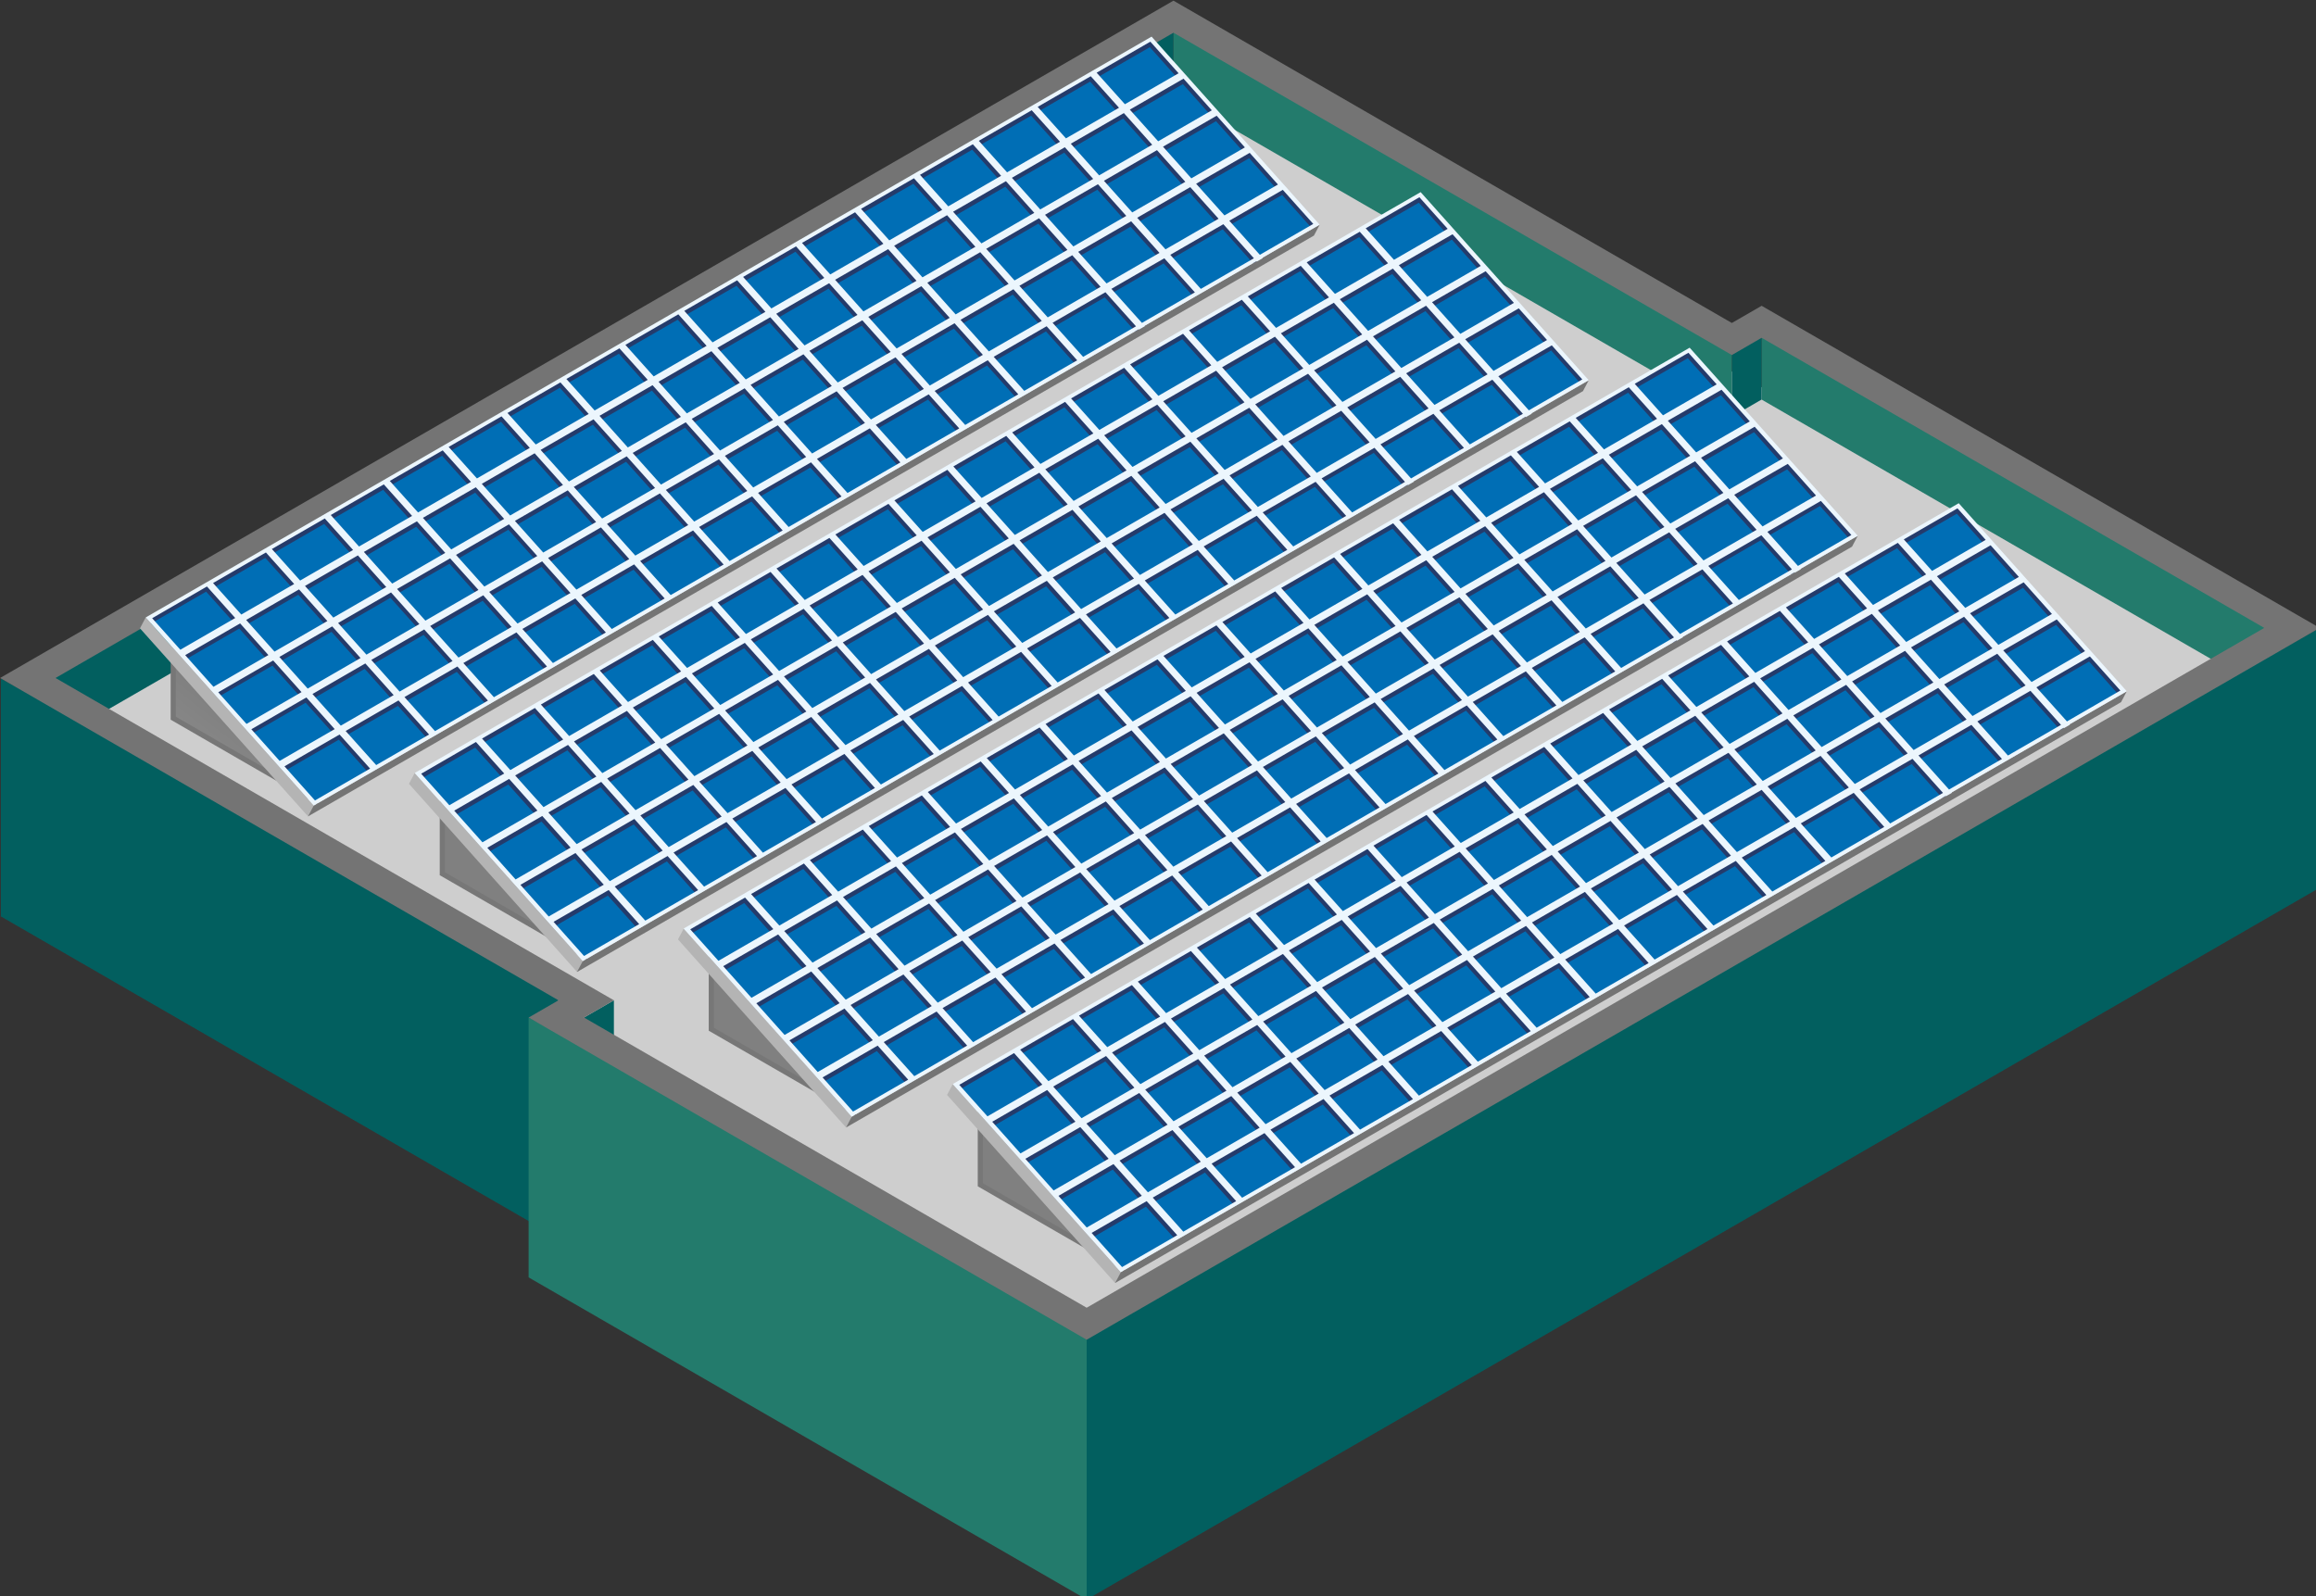 <?xml version="1.0" encoding="UTF-8" standalone="no"?>
<!-- Created with Inkscape (http://www.inkscape.org/) -->

<svg
   width="88.59mm"
   height="61.068mm"
   viewBox="0 0 88.59 61.068"
   version="1.1"
   id="svg5"
   inkscape:version="1.1 (c68e22c387, 2021-05-23)"
   sodipodi:docname="Roof0D.svg"
   inkscape:export-filename="C:\Users\user pc\Desktop\bitmap.png"
   inkscape:export-xdpi="96"
   inkscape:export-ydpi="96"
   xmlns:inkscape="http://www.inkscape.org/namespaces/inkscape"
   xmlns:sodipodi="http://sodipodi.sourceforge.net/DTD/sodipodi-0.dtd"
   xmlns="http://www.w3.org/2000/svg"
   xmlns:svg="http://www.w3.org/2000/svg">
  <rect x="0" y="0" width="88.59" height="61.068" fill="#333333" stroke="none"/>
  <sodipodi:namedview
     id="namedview7"
     pagecolor="#ffffff"
     bordercolor="#666666"
     borderopacity="1.0"
     inkscape:pageshadow="2"
     inkscape:pageopacity="0.0"
     inkscape:pagecheckerboard="0"
     inkscape:document-units="mm"
     showgrid="false"
     fit-margin-top="0"
     fit-margin-left="0"
     fit-margin-right="0"
     fit-margin-bottom="0"
     inkscape:zoom="0.74118967"
     inkscape:cx="-157.17974"
     inkscape:cy="-12.817232"
     inkscape:window-width="1920"
     inkscape:window-height="1017"
     inkscape:window-x="-8"
     inkscape:window-y="-7"
     inkscape:window-maximized="1"
     inkscape:current-layer="g69496" />
  <defs
     id="defs2">
    <marker
       style="overflow:visible"
       id="Arrow1Lstart"
       refX="0"
       refY="0"
       orient="auto"
       inkscape:stockid="Arrow1Lstart"
       inkscape:isstock="true">
      <path
         transform="matrix(0.8,0,0,0.8,10,0)"
         style="fill:context-stroke;fill-rule:evenodd;stroke:context-stroke;stroke-width:1pt"
         d="M 0,0 5,-5 -12.5,0 5,5 Z"
         id="path79633" />
    </marker>
    <linearGradient
       id="gradient1"
       gradientUnits="userSpaceOnUse"
       x1="7.123"
       x2="87.695">
      <stop
         offset="0.836"
         stop-color="#F0D48E"
         id="stop1616" />
      <stop
         offset="1"
         stop-color="#D7C087"
         id="stop1618" />
    </linearGradient>
    <linearGradient
       id="gradient2"
       gradientUnits="objectBoundingBox"
       y1="0.486"
       x2="0.3"
       y2="0.232">
      <stop
         offset="0"
         stop-color="#A3A3A3"
         id="stop1621" />
      <stop
         offset="0.739"
         stop-color="gray"
         id="stop1623" />
    </linearGradient>
    <linearGradient
       id="gradient1-8"
       gradientUnits="userSpaceOnUse"
       x1="7.123"
       x2="87.695">
      <stop
         offset="0.836"
         stop-color="#F0D48E"
         id="stop1770" />
      <stop
         offset="1"
         stop-color="#D7C087"
         id="stop1772" />
    </linearGradient>
    <linearGradient
       id="gradient1-1"
       gradientUnits="userSpaceOnUse"
       x1="7.123"
       x2="87.695">
      <stop
         offset="0.836"
         stop-color="#F0D48E"
         id="stop38943" />
      <stop
         offset="1"
         stop-color="#D7C087"
         id="stop38945" />
    </linearGradient>
    <linearGradient
       id="gradient2-5"
       gradientUnits="objectBoundingBox"
       y1="0.486"
       x2="0.3"
       y2="0.232">
      <stop
         offset="0"
         stop-color="#A3A3A3"
         id="stop38948" />
      <stop
         offset="0.739"
         stop-color="gray"
         id="stop38950" />
    </linearGradient>
    <linearGradient
       id="gradient1-89"
       gradientUnits="userSpaceOnUse"
       x1="7.123"
       x2="87.695">
      <stop
         offset="0.836"
         stop-color="#F0D48E"
         id="stop39017" />
      <stop
         offset="1"
         stop-color="#D7C087"
         id="stop39019" />
    </linearGradient>
    <linearGradient
       id="gradient2-4"
       gradientUnits="userSpaceOnUse"
       y1="239.271"
       x2="59.036"
       y2="211.251"
       gradientTransform="scale(1.234,0.81)"
       x1="26.028">
      <stop
         offset="0"
         stop-color="#A3A3A3"
         id="stop39022" />
      <stop
         offset="0.739"
         stop-color="gray"
         id="stop39024" />
    </linearGradient>
    <linearGradient
       id="gradient1-18"
       gradientUnits="userSpaceOnUse"
       x1="7.123"
       x2="87.695">
      <stop
         offset="0.836"
         stop-color="#F0D48E"
         id="stop39099" />
      <stop
         offset="1"
         stop-color="#D7C087"
         id="stop39101" />
    </linearGradient>
    <linearGradient
       id="gradient1-6"
       gradientUnits="userSpaceOnUse"
       x1="7.123"
       x2="87.695">
      <stop
         offset="0.836"
         stop-color="#F0D48E"
         id="stop1616-2" />
      <stop
         offset="1"
         stop-color="#D7C087"
         id="stop1618-9" />
    </linearGradient>
    <linearGradient
       id="gradient2-0"
       gradientUnits="objectBoundingBox"
       y1="0.486"
       x2="0.3"
       y2="0.232">
      <stop
         offset="0"
         stop-color="#A3A3A3"
         id="stop1621-3" />
      <stop
         offset="0.739"
         stop-color="gray"
         id="stop1623-9" />
    </linearGradient>
    <linearGradient
       id="gradient1-8-7"
       gradientUnits="userSpaceOnUse"
       x1="7.123"
       x2="87.695">
      <stop
         offset="0.836"
         stop-color="#F0D48E"
         id="stop1770-6" />
      <stop
         offset="1"
         stop-color="#D7C087"
         id="stop1772-9" />
    </linearGradient>
    <linearGradient
       id="gradient1-1-2"
       gradientUnits="userSpaceOnUse"
       x1="7.123"
       x2="87.695">
      <stop
         offset="0.836"
         stop-color="#F0D48E"
         id="stop38943-0" />
      <stop
         offset="1"
         stop-color="#D7C087"
         id="stop38945-2" />
    </linearGradient>
    <linearGradient
       id="gradient2-5-1"
       gradientUnits="objectBoundingBox"
       y1="0.486"
       x2="0.3"
       y2="0.232">
      <stop
         offset="0"
         stop-color="#A3A3A3"
         id="stop38948-1" />
      <stop
         offset="0.739"
         stop-color="gray"
         id="stop38950-5" />
    </linearGradient>
    <linearGradient
       id="gradient1-89-4"
       gradientUnits="userSpaceOnUse"
       x1="7.123"
       x2="87.695">
      <stop
         offset="0.836"
         stop-color="#F0D48E"
         id="stop39017-5" />
      <stop
         offset="1"
         stop-color="#D7C087"
         id="stop39019-1" />
    </linearGradient>
    <linearGradient
       id="gradient1-18-7"
       gradientUnits="userSpaceOnUse"
       x1="7.123"
       x2="87.695">
      <stop
         offset="0.836"
         stop-color="#F0D48E"
         id="stop39099-8" />
      <stop
         offset="1"
         stop-color="#D7C087"
         id="stop39101-3" />
    </linearGradient>
    <linearGradient
       id="gradient1-7"
       gradientUnits="userSpaceOnUse"
       x1="7.123"
       x2="87.695">
      <stop
         offset="0.836"
         stop-color="#F0D48E"
         id="stop70456" />
      <stop
         offset="1"
         stop-color="#D7C087"
         id="stop70458" />
    </linearGradient>
    <linearGradient
       id="gradient2-7"
       gradientUnits="objectBoundingBox"
       y1="0.486"
       x2="0.3"
       y2="0.232">
      <stop
         offset="0"
         stop-color="#A3A3A3"
         id="stop70461" />
      <stop
         offset="0.739"
         stop-color="gray"
         id="stop70463" />
    </linearGradient>
    <linearGradient
       id="gradient1-187"
       gradientUnits="userSpaceOnUse"
       x1="7.123"
       x2="87.695">
      <stop
         offset="0.836"
         stop-color="#F0D48E"
         id="stop70610" />
      <stop
         offset="1"
         stop-color="#D7C087"
         id="stop70612" />
    </linearGradient>
    <linearGradient
       id="gradient1-0"
       gradientUnits="userSpaceOnUse"
       x1="7.123"
       x2="87.695">
      <stop
         offset="0.836"
         stop-color="#F0D48E"
         id="stop1616-4" />
      <stop
         offset="1"
         stop-color="#D7C087"
         id="stop1618-8" />
    </linearGradient>
    <linearGradient
       id="gradient2-6"
       gradientUnits="objectBoundingBox"
       y1="0.486"
       x2="0.3"
       y2="0.232">
      <stop
         offset="0"
         stop-color="#A3A3A3"
         id="stop1621-1" />
      <stop
         offset="0.739"
         stop-color="gray"
         id="stop1623-95" />
    </linearGradient>
    <linearGradient
       id="gradient1-8-9"
       gradientUnits="userSpaceOnUse"
       x1="7.123"
       x2="87.695">
      <stop
         offset="0.836"
         stop-color="#F0D48E"
         id="stop1770-0" />
      <stop
         offset="1"
         stop-color="#D7C087"
         id="stop1772-5" />
    </linearGradient>
    <linearGradient
       id="gradient1-1-24"
       gradientUnits="userSpaceOnUse"
       x1="7.123"
       x2="87.695">
      <stop
         offset="0.836"
         stop-color="#F0D48E"
         id="stop38943-2" />
      <stop
         offset="1"
         stop-color="#D7C087"
         id="stop38945-4" />
    </linearGradient>
    <linearGradient
       id="gradient2-5-4"
       gradientUnits="objectBoundingBox"
       y1="0.486"
       x2="0.3"
       y2="0.232">
      <stop
         offset="0"
         stop-color="#A3A3A3"
         id="stop38948-4" />
      <stop
         offset="0.739"
         stop-color="gray"
         id="stop38950-7" />
    </linearGradient>
    <linearGradient
       id="gradient1-89-3"
       gradientUnits="userSpaceOnUse"
       x1="7.123"
       x2="87.695">
      <stop
         offset="0.836"
         stop-color="#F0D48E"
         id="stop39017-1" />
      <stop
         offset="1"
         stop-color="#D7C087"
         id="stop39019-3" />
    </linearGradient>
    <linearGradient
       id="gradient1-18-3"
       gradientUnits="userSpaceOnUse"
       x1="7.123"
       x2="87.695">
      <stop
         offset="0.836"
         stop-color="#F0D48E"
         id="stop39099-9" />
      <stop
         offset="1"
         stop-color="#D7C087"
         id="stop39101-9" />
    </linearGradient>
    <linearGradient
       id="gradient1-67"
       gradientUnits="userSpaceOnUse"
       x1="7.123"
       x2="87.695">
      <stop
         offset="0.836"
         stop-color="#F0D48E"
         id="stop80562" />
      <stop
         offset="1"
         stop-color="#D7C087"
         id="stop80564" />
    </linearGradient>
  </defs>
  <g
     inkscape:label="Layer 1"
     inkscape:groupmode="layer"
     id="layer1"
     transform="translate(579.165,798.852)">
    <g
       id="g69496"
       transform="translate(-465.55,-463.828)">
      <g
         id="g80602"
         transform="matrix(0.265,0,0,0.265,-115.501,-350.231)">
        <path
           fill="#cecece"
           d="M 338.34,153.88 163.31,261.46 9.68,162.55 175.84,68.15 Z"
           id="path80574" />
        <path
           fill="#d3bd94"
           d="M 15.13,154.26 176.5,61.11 v 9.92 L 15.13,164.18 Z m 241.97,-36.71 4.3,-2.49 v -9.92 l -4.3,2.49 z m -165.67,94.11 4.3,-2.49 v -7.38 l -4.3,2.48 z"
           id="path80576"
           style="fill:#025f5f;fill-opacity:1" />
        <path
           fill="#f4daab"
           d="m 176.5,61.11 80.6,46.53 v 9.92 L 176.5,71.03 v -9.92 m 84.9,44.04 v 9.92 l 72.55,41.88 v -9.92 L 261.4,105.15"
           id="path80578"
           style="fill:#237b6c;fill-opacity:1" />
        <path
           fill="#d7c087"
           d="m 341.96,148.03 v 37.5 L 163.98,288.29 147.43,256.72 Z"
           id="path80580"
           style="fill:#025f5f;fill-opacity:1" />
        <path
           fill="url(#gradient1)"
           d="m 87.73,199.22 v 36.92 L 7.24,189.68 v -34.33 z"
           id="path80582"
           style="fill:#025f5f;fill-opacity:1" />
        <path
           fill="#f8dc94"
           d="m 83.42,204.29 80.55,43.43 v 40.57 l -80.55,-46.5 z"
           id="path80584"
           style="fill:#237b6c;fill-opacity:1" />
        <path
           fill="#747474"
           d="m 261.4,101.53 -4.3,2.48 -80.6,-46.53 -169.37,97.78 80.6,46.53 -4.31,2.49 80.55,46.51 177.98,-102.76 z m -169.98,102.75 4.31,-2.49 -80.6,-46.53 161.37,-93.15 80.6,46.53 4.3,-2.49 72.55,41.88 -169.98,98.14 z"
           id="path80586" />
        <path
           fill="url(#gradient2)"
           d="m 109.79,205.97 v -10.62 l 19.42,21.83 z M 70.96,183.51 v -10.62 l 19.41,21.83 z M 32.13,161.06 v -10.62 l 19.41,21.83 z m 116.5,67.36 V 217.8 l 19.41,21.83 z"
           id="path80588"
           style="fill:url(#gradient2-4)" />
        <path
           fill="#777777"
           d="m 110.17,196.33 17.21,19.36 -17.21,-9.94 v -9.42 m -0.75,-1.97 v 11.82 l 21.61,12.48 z M 71.34,173.88 88.55,193.24 71.34,183.3 v -9.42 m -0.75,-1.97 v 11.82 L 92.2,196.21 Z M 32.5,151.43 49.71,170.79 32.5,160.85 v -9.42 m -0.75,-1.97 v 11.82 l 21.61,12.48 z M 149,218.79 166.21,238.15 149,228.2 v -9.41 m -0.75,-1.97 v 11.82 l 21.61,12.48 z"
           id="path80590" />
        <path
           fill="#006eb5"
           d="M 313.67,157.14 169,240.69 145.08,213.93 289.76,130.38 Z M 274.84,134.69 130.16,218.24 106.24,191.48 250.92,107.93 Z M 236.01,112.23 91.33,195.78 67.41,169.02 212.09,85.47 Z M 197.17,89.78 52.5,173.33 28.58,146.57 173.26,63.02 Z"
           id="path80592" />
        <path
           fill="#747474"
           d="m 168.08,242.6 -0.07,-1.05 146.1,-84.37 -0.83,1.57 z m -38.83,-22.45 -0.07,-1.05 146.1,-84.37 -0.83,1.57 z m -38.84,-22.45 -0.07,-1.05 146.1,-84.37 -0.83,1.57 z m -38.83,-22.46 -0.07,-1.05 146.1,-84.37 -0.83,1.57 z"
           id="path80594" />
        <path
           fill="#b4b4b4"
           d="m 143.82,215.45 0.83,-1.57 24.26,27.15 -0.83,1.57 z M 104.98,193 l 0.83,-1.57 24.26,27.15 -0.83,1.57 z m -38.83,-22.46 0.83,-1.57 24.26,27.15 -0.83,1.57 z m -38.83,-22.45 0.83,-1.57 24.26,27.15 -0.83,1.57 z"
           id="path80596" />
        <path
           fill="#243b6b"
           d="m 312.86,157.61 0.81,-0.47 -23.91,-26.76 -8.57,4.95 -0.04,-0.05 -0.84,0.52 0.02,0.02 -7.66,4.42 -0.02,-0.03 -0.36,0.25 -8.11,4.69 -0.01,-0.01 -0.24,0.15 -8.25,4.76 -0.03,-0.03 -0.4,0.28 -16.59,9.58 -0.01,-0.02 -0.31,0.2 -8.17,4.72 -0.02,-0.02 -0.77,0.48 -24.72,14.28 -0.08,-0.08 -0.81,0.56 0.02,0.02 -7.64,4.41 -0.03,-0.03 -0.42,0.29 -8.05,4.65 -0.05,-0.05 -0.82,0.54 0.01,0.01 -7.64,4.41 -0.03,-0.03 -0.32,0.23 -16.67,9.63 -0.03,-0.03 -0.43,0.3 -8.04,4.64 -0.01,-0.02 -0.31,0.2 -8.23,4.75 0.63,0.71 7.67,-4.43 4.08,4.55 -7.64,4.41 0.7,0.78 7.64,-4.41 4.09,4.57 -7.62,4.4 0.7,0.78 7.62,-4.4 4.09,4.57 -7.6,4.39 0.7,0.78 7.6,-4.39 4.09,4.57 -7.58,4.38 0.7,0.78 7.58,-4.38 4.02,4.49 0.88,-0.51 -4.02,-4.49 7.63,-4.41 4.19,4.68 0.86,-0.5 -4.19,-4.68 7.64,-4.41 4.09,4.56 0.86,-0.5 -4.09,-4.56 7.66,-4.42 4.2,4.68 0.86,-0.5 -4.2,-4.68 7.64,-4.41 4.09,4.56 0.86,-0.5 -4.09,-4.57 7.63,-4.41 4.26,4.75 0.86,-0.5 -4.26,-4.76 7.64,-4.41 4.15,4.64 0.86,-0.5 -4.15,-4.64 7.66,-4.42 4.26,4.76 0.86,-0.5 -4.26,-4.76 7.64,-4.41 4.16,4.64 0.86,-0.5 -4.16,-4.64 7.63,-4.41 4.33,4.83 0.86,-0.5 -4.33,-4.83 7.64,-4.41 4.22,4.71 0.86,-0.5 -4.22,-4.71 7.66,-4.42 4.33,4.83 0.86,-0.5 -4.33,-4.84 7.64,-4.41 4.23,4.72 0.86,-0.5 -4.23,-4.72 7.63,-4.41 4.4,4.91 0.86,-0.5 -4.4,-4.91 7.64,-4.41 4.29,4.79 0.86,-0.5 -4.29,-4.79 7.66,-4.42 4.4,4.91 0.86,-0.5 -4.4,-4.91 7.72,-4.46 z m -129.16,43.18 4.09,4.57 -7.66,4.42 -4.09,-4.57 z m -8.36,3.64 -4.08,-4.55 7.66,-4.42 4.08,4.54 z m 84.89,-47.84 4.09,4.57 -7.64,4.41 -4.09,-4.57 z m -8.34,3.63 -4.08,-4.55 7.64,-4.41 4.08,4.55 z m 37.94,-13.79 -7.66,4.42 -4.09,-4.57 7.66,-4.42 z m -3.23,-5.07 7.75,-4.47 4.08,4.57 -7.74,4.47 z m -5.29,9.99 -7.64,4.41 -4.09,-4.57 7.64,-4.41 z m -8.5,4.9 -7.63,4.41 -4.09,-4.57 7.63,-4.41 z m -16.99,9.82 -7.66,4.42 -4.09,-4.57 7.66,-4.42 z m -8.53,4.92 -7.64,4.41 -4.09,-4.57 7.64,-4.41 z m -8.49,4.91 -7.63,4.41 -4.09,-4.57 7.63,-4.41 z m -12.43,-0.94 -4.08,-4.55 7.63,-4.41 4.08,4.55 z m -0.86,0.5 -7.64,4.41 -4.08,-4.55 7.64,-4.41 z m 0.7,0.78 4.09,4.57 -7.64,4.41 -4.09,-4.57 z m -4.41,9.47 -7.66,4.42 -4.09,-4.56 7.66,-4.42 z m -8.52,4.92 -7.64,4.41 -4.09,-4.57 7.64,-4.41 z m -8.5,4.91 -7.63,4.41 -4.09,-4.57 7.63,-4.41 z m -8.49,4.9 -7.64,4.41 -4.09,-4.57 7.64,-4.41 z m -17.02,9.83 -7.64,4.41 -4.09,-4.57 7.64,-4.41 z m 0.7,0.78 4.09,4.57 -7.64,4.41 -4.09,-4.57 z m 0.86,-0.5 7.66,-4.42 4.09,4.57 -7.66,4.42 z m 8.52,-4.92 7.64,-4.41 4.09,4.57 -7.64,4.41 z m 8.5,-4.9 7.63,-4.41 4.09,4.56 -7.63,4.41 z m 8.49,-4.91 7.64,-4.41 4.09,4.56 -7.64,4.41 z m 8.5,-4.91 7.66,-4.42 4.09,4.57 -7.66,4.42 z m 8.52,-4.92 7.64,-4.41 4.09,4.56 -7.64,4.41 z m 8.5,-4.91 7.63,-4.41 4.09,4.57 -7.63,4.41 z m 8.49,-4.9 7.64,-4.41 4.09,4.56 -7.64,4.41 z m 8.5,-4.91 7.66,-4.42 4.09,4.57 -7.66,4.42 z m 8.52,-4.92 7.64,-4.41 4.09,4.57 -7.64,4.41 z m 8.5,-4.91 7.63,-4.41 4.09,4.57 -7.63,4.41 z m 8.5,-4.9 7.64,-4.41 4.09,4.56 -7.64,4.41 z m 8.5,-4.91 7.66,-4.42 4.09,4.57 -7.66,4.42 z m 8.52,-4.92 7.74,-4.47 4.08,4.57 -7.73,4.46 z m -1.81,-15.16 4.07,4.55 -7.75,4.47 -4.08,-4.55 z m -8.62,4.98 4.08,4.55 -7.66,4.42 -4.08,-4.55 z m -8.52,4.92 4.08,4.55 -7.64,4.41 -4.08,-4.55 z m -8.5,4.91 4.08,4.55 -7.63,4.41 -4.08,-4.55 z m -16.99,9.81 4.08,4.55 -7.66,4.42 -4.08,-4.55 z m -8.52,4.92 4.08,4.55 -7.64,4.41 -4.08,-4.55 z m -25.49,14.72 4.08,4.55 -7.66,4.42 -4.08,-4.55 z m -8.53,4.92 4.08,4.55 -7.64,4.41 -4.08,-4.55 z m -8.49,4.91 4.08,4.55 -7.63,4.41 -4.08,-4.55 z m -8.5,4.91 4.08,4.55 -7.64,4.41 -4.08,-4.55 z m -17.02,9.83 4.08,4.55 -7.64,4.41 -4.08,-4.55 z m -16.13,9.31 7.63,-4.41 4.08,4.55 -7.63,4.41 z m 4.77,5.33 7.63,-4.41 4.09,4.56 -7.63,4.41 z m 4.79,5.35 7.63,-4.41 4.09,4.57 -7.63,4.41 z m 8.88,9.91 -4.09,-4.56 7.63,-4.41 4.09,4.57 z m 8.5,-4.9 -4.09,-4.57 7.64,-4.41 4.09,4.57 z m 8.5,-4.91 -4.09,-4.57 7.66,-4.42 4.09,4.57 z m 8.52,-4.93 -4.09,-4.56 7.64,-4.41 4.09,4.57 z m 8.5,-4.9 -4.09,-4.57 7.63,-4.41 4.09,4.57 z m 8.49,-4.91 -4.09,-4.57 7.64,-4.41 4.09,4.57 z m 8.5,-4.91 -4.09,-4.57 7.66,-4.42 4.09,4.57 z m 8.52,-4.92 -4.09,-4.57 7.64,-4.41 4.09,4.57 z m 8.5,-4.9 -4.09,-4.57 7.63,-4.41 4.09,4.56 z m 8.49,-4.91 -4.09,-4.57 7.64,-4.41 4.09,4.57 z m 8.5,-4.91 -4.09,-4.57 7.66,-4.42 4.09,4.57 z m 8.52,-4.92 -4.09,-4.57 7.64,-4.41 4.09,4.56 z m 8.5,-4.91 -4.09,-4.57 7.63,-4.41 4.09,4.56 z m 8.5,-4.9 -4.09,-4.56 7.64,-4.41 4.09,4.57 z m 8.5,-4.91 -4.09,-4.56 7.66,-4.42 4.09,4.57 z m 8.52,-4.92 -4.09,-4.57 7.73,-4.46 4.08,4.57 z m -158.06,47.58 4.19,4.68 0.86,-0.5 -4.19,-4.68 7.64,-4.41 4.09,4.56 0.86,-0.5 -4.09,-4.56 7.66,-4.42 4.2,4.68 0.86,-0.5 -4.2,-4.68 7.64,-4.41 4.09,4.56 0.86,-0.5 -4.09,-4.57 7.63,-4.41 4.26,4.75 0.86,-0.5 -4.26,-4.75 7.64,-4.41 4.15,4.64 0.86,-0.5 -4.15,-4.64 7.66,-4.42 4.26,4.76 0.86,-0.5 -4.26,-4.76 7.64,-4.41 4.16,4.64 0.86,-0.5 -4.16,-4.64 7.63,-4.41 4.33,4.83 0.86,-0.5 -4.33,-4.83 7.64,-4.41 4.22,4.71 0.86,-0.5 -4.22,-4.71 7.66,-4.42 4.33,4.83 0.86,-0.5 -4.33,-4.84 7.64,-4.41 4.22,4.72 0.86,-0.5 -4.23,-4.72 7.63,-4.41 4.4,4.91 0.86,-0.5 -4.4,-4.91 7.64,-4.41 4.29,4.79 0.86,-0.5 -4.29,-4.79 7.66,-4.42 4.4,4.91 0.86,-0.5 -4.4,-4.91 7.72,-4.46 4.17,4.67 0.81,-0.47 -23.91,-26.76 -8.57,4.95 -0.04,-0.05 -0.84,0.52 0.02,0.02 -7.66,4.42 -0.02,-0.03 -0.37,0.25 -8.11,4.68 -0.01,-0.01 -0.23,0.15 -8.25,4.76 -0.03,-0.03 -0.4,0.28 -8.89,5.21 -0.02,0.01 -7.66,4.42 -0.01,-0.02 -0.31,0.2 -8.17,4.72 -0.02,-0.02 -0.76,0.48 -24.73,14.28 -0.08,-0.08 -0.81,0.56 0.02,0.02 -7.64,4.41 -0.03,-0.03 -0.42,0.29 -8.05,4.65 -0.05,-0.05 -0.82,0.54 0.01,0.01 -7.64,4.41 -0.03,-0.03 -0.32,0.23 -16.67,9.63 -0.03,-0.03 -0.43,0.3 -8.04,4.64 -0.01,-0.02 -0.31,0.2 -8.23,4.75 0.63,0.71 7.67,-4.43 4.08,4.55 -7.64,4.41 0.7,0.78 7.64,-4.41 4.09,4.57 -7.62,4.4 0.7,0.78 7.62,-4.4 4.09,4.57 -7.6,4.39 0.7,0.78 7.6,-4.39 4.09,4.56 -7.58,4.38 0.7,0.78 7.58,-4.38 4.02,4.49 0.88,-0.51 -4.02,-4.49 z m 0.16,-1.28 -4.09,-4.56 7.64,-4.41 4.09,4.57 z m 2.5,-24.59 4.09,4.57 -7.66,4.42 -4.09,-4.57 z m -8.37,3.65 -4.08,-4.55 7.66,-4.42 4.08,4.55 z m 84.89,-47.84 4.09,4.57 -7.64,4.41 -4.09,-4.57 z m -8.34,3.63 -4.08,-4.55 7.64,-4.41 4.08,4.55 z m -62.54,45.41 7.64,-4.41 4.09,4.57 -7.64,4.41 z m 3.24,5.06 -7.66,4.42 -4.09,-4.57 7.66,-4.42 z m 5.26,-9.97 7.63,-4.41 4.09,4.57 -7.63,4.41 z m 8.5,-4.9 7.64,-4.41 4.09,4.56 -7.64,4.41 z m 8.5,-4.91 7.66,-4.42 4.09,4.57 -7.66,4.42 z m 8.52,-4.92 7.64,-4.41 4.09,4.57 -7.64,4.41 z m 8.5,-4.91 7.63,-4.41 4.09,4.57 -7.63,4.41 z m 8.49,-4.9 7.64,-4.41 4.09,4.56 -7.64,4.41 z m 8.5,-4.91 7.66,-4.42 4.09,4.56 -7.66,4.42 z m 8.52,-4.92 7.64,-4.41 4.09,4.56 -7.64,4.41 z m 8.5,-4.91 7.63,-4.41 4.09,4.57 -7.63,4.41 z m 8.49,-4.91 7.64,-4.41 4.09,4.57 -7.64,4.41 z m 8.5,-4.9 7.66,-4.42 4.09,4.56 -7.66,4.42 z m 8.53,-4.93 7.74,-4.47 4.08,4.57 -7.73,4.46 z m -0.7,-0.77 -4.09,-4.57 7.75,-4.47 4.08,4.57 z m -0.86,0.49 -7.66,4.42 -4.09,-4.57 7.66,-4.42 z m -8.52,4.92 -7.64,4.41 -4.09,-4.57 7.64,-4.41 z m -8.5,4.91 -7.63,4.41 -4.09,-4.57 7.63,-4.41 z m -17,9.81 -7.66,4.42 -4.09,-4.57 7.66,-4.42 z m -8.52,4.93 -7.64,4.41 -4.09,-4.57 7.64,-4.41 z m -8.5,4.9 -7.63,4.41 -4.09,-4.57 7.63,-4.41 z m -12.42,-0.94 -4.08,-4.55 7.63,-4.41 4.08,4.55 z m -0.86,0.5 -7.64,4.41 -4.08,-4.55 7.64,-4.41 z m 0.7,0.78 4.09,4.57 -7.64,4.41 -4.09,-4.57 z m -4.41,9.48 -7.66,4.42 -4.09,-4.57 7.66,-4.42 z m -8.52,4.92 -7.64,4.41 -4.09,-4.57 7.64,-4.41 z m -8.5,4.9 -7.63,4.41 -4.09,-4.57 7.63,-4.41 z m -8.49,4.91 -7.64,4.41 -4.09,-4.57 7.64,-4.41 z m -17.03,9.83 -7.64,4.41 -4.09,-4.57 7.64,-4.41 z m 0.7,0.78 4.09,4.57 -7.64,4.41 -4.09,-4.57 z m 9.74,9.41 -4.09,-4.57 7.66,-4.42 4.09,4.57 z m 8.52,-4.92 -4.09,-4.57 7.64,-4.41 4.09,4.57 z m 8.5,-4.91 -4.09,-4.57 7.63,-4.41 4.09,4.56 z m 8.5,-4.9 -4.09,-4.56 7.64,-4.41 4.09,4.57 z m 8.5,-4.91 -4.09,-4.56 7.66,-4.42 4.09,4.57 z m 8.52,-4.92 -4.09,-4.57 7.64,-4.41 4.09,4.57 z m 8.5,-4.91 -4.09,-4.56 7.63,-4.41 4.09,4.56 z m 8.49,-4.9 -4.09,-4.57 7.64,-4.41 4.09,4.57 z m 8.5,-4.91 -4.09,-4.57 7.66,-4.42 4.09,4.57 z m 8.52,-4.92 -4.09,-4.57 7.64,-4.41 4.09,4.57 z m 8.5,-4.91 -4.09,-4.57 7.63,-4.41 4.09,4.56 z m 8.49,-4.9 -4.09,-4.56 7.64,-4.41 4.09,4.56 z m 8.5,-4.91 -4.09,-4.57 7.66,-4.42 4.09,4.57 z m 8.53,-4.92 -4.09,-4.57 7.73,-4.46 4.08,4.57 z m -10.7,-25.07 4.07,4.55 -7.75,4.47 -4.08,-4.55 z m -8.61,4.98 4.08,4.55 -7.66,4.42 -4.08,-4.55 z m -8.52,4.92 4.08,4.55 -7.64,4.41 -4.08,-4.55 z m -8.5,4.91 4.08,4.55 -7.63,4.41 -4.08,-4.55 z m -16.99,9.81 4.08,4.55 -7.66,4.42 -4.08,-4.55 z m -8.53,4.92 4.08,4.55 -7.64,4.41 -4.08,-4.55 z m -25.49,14.72 4.08,4.55 -7.66,4.42 -4.08,-4.55 z m -8.52,4.92 4.08,4.55 -7.64,4.41 -4.08,-4.55 z m -8.5,4.91 4.08,4.55 -7.63,4.41 -4.08,-4.55 z m -8.49,4.9 4.08,4.55 -7.64,4.41 -4.08,-4.55 z m -17.02,9.83 4.08,4.55 -7.64,4.41 -4.08,-4.55 z m -16.14,9.32 7.63,-4.41 4.08,4.55 -7.63,4.41 z m 4.78,5.33 7.63,-4.41 4.09,4.57 -7.63,4.41 z m 4.79,5.35 7.63,-4.41 4.09,4.57 -7.63,4.41 z m 4.79,5.34 7.63,-4.41 4.09,4.57 -7.63,4.41 z m -26.41,-21.52 4.19,4.68 0.86,-0.5 -4.19,-4.68 7.64,-4.41 4.09,4.56 0.86,-0.5 -4.09,-4.56 7.66,-4.42 4.2,4.68 0.86,-0.5 -4.2,-4.68 7.64,-4.41 4.09,4.57 0.86,-0.5 -4.09,-4.57 7.63,-4.41 4.26,4.75 0.86,-0.5 -4.26,-4.76 7.64,-4.41 4.15,4.64 0.86,-0.5 -4.15,-4.64 7.66,-4.42 4.26,4.76 0.86,-0.5 -4.26,-4.76 7.64,-4.41 4.16,4.64 0.86,-0.5 -4.16,-4.64 7.63,-4.41 4.33,4.83 0.86,-0.5 -4.33,-4.83 7.64,-4.41 4.22,4.71 0.86,-0.5 -4.22,-4.71 7.66,-4.42 4.33,4.83 0.86,-0.5 -4.33,-4.84 7.64,-4.41 4.23,4.72 0.86,-0.5 -4.23,-4.72 7.63,-4.41 4.4,4.91 0.86,-0.5 -4.4,-4.91 7.64,-4.41 4.29,4.79 0.86,-0.5 -4.29,-4.79 7.66,-4.42 4.4,4.91 0.86,-0.5 -4.4,-4.91 7.72,-4.46 4.17,4.67 0.81,-0.47 -23.91,-26.76 -8.57,4.95 -0.04,-0.05 -0.84,0.52 0.02,0.02 -7.65,4.48 -0.02,-0.03 -0.36,0.25 -8.11,4.68 -0.01,-0.01 -0.23,0.15 -8.25,4.77 -0.03,-0.03 -0.4,0.28 -8.93,5.16 -7.66,4.42 -0.01,-0.01 -0.31,0.2 -8.18,4.72 -0.02,-0.02 -0.76,0.48 -24.73,14.28 -0.08,-0.08 -0.81,0.56 0.02,0.02 -7.64,4.41 -0.03,-0.03 -0.42,0.29 -8.05,4.65 -0.05,-0.05 -0.82,0.54 0.01,0.01 -7.64,4.41 -0.03,-0.03 -0.32,0.23 -16.67,9.63 -0.03,-0.03 -0.43,0.3 -8.04,4.64 -0.01,-0.02 -0.31,0.2 -8.23,4.75 0.63,0.71 7.67,-4.43 4.08,4.55 -7.64,4.41 0.7,0.78 7.64,-4.41 4.09,4.57 -7.62,4.4 0.7,0.78 7.62,-4.4 4.09,4.57 -7.6,4.39 0.7,0.78 7.6,-4.39 4.09,4.56 -7.58,4.38 0.7,0.78 7.58,-4.38 4.02,4.49 0.88,-0.51 -4.02,-4.49 z m 0.16,-1.27 -4.09,-4.56 7.64,-4.41 4.09,4.57 z m 2.49,-24.59 4.09,4.57 -7.66,4.42 -4.09,-4.57 z m -8.36,3.64 -4.08,-4.55 7.66,-4.42 4.08,4.55 z m 84.89,-47.83 4.09,4.57 -7.64,4.41 -4.09,-4.57 z m -8.34,3.63 -4.08,-4.55 7.64,-4.41 4.08,4.55 z m -62.54,45.41 7.64,-4.41 4.09,4.57 -7.64,4.41 z m 3.23,5.06 -7.66,4.42 -4.09,-4.57 7.66,-4.42 z m 5.27,-9.97 7.63,-4.41 4.09,4.57 -7.63,4.41 z m 8.49,-4.9 7.64,-4.41 4.09,4.56 -7.64,4.41 z m 8.5,-4.91 7.66,-4.42 4.09,4.57 -7.66,4.42 z m 8.52,-4.92 7.64,-4.41 4.09,4.57 -7.64,4.41 z m 8.5,-4.91 7.63,-4.41 4.09,4.57 -7.63,4.41 z m 8.5,-4.91 7.64,-4.41 4.09,4.57 -7.64,4.41 z m 8.5,-4.9 7.66,-4.42 4.09,4.56 -7.66,4.42 z m 8.52,-4.93 7.64,-4.41 4.09,4.57 -7.64,4.41 z m 8.5,-4.9 7.63,-4.41 4.09,4.57 -7.63,4.41 z m 8.49,-4.91 7.64,-4.41 4.09,4.57 -7.64,4.41 z m 8.5,-4.91 7.66,-4.42 4.09,4.57 -7.66,4.42 z m 8.52,-4.92 7.74,-4.47 4.08,4.57 -7.73,4.46 z m -0.7,-0.78 -4.09,-4.57 7.75,-4.47 4.08,4.57 z m -0.86,0.5 -7.66,4.42 -4.09,-4.57 7.66,-4.42 z m -8.52,4.92 -7.64,4.41 -4.09,-4.57 7.64,-4.41 z m -8.5,4.91 -7.63,4.41 -4.09,-4.56 7.63,-4.41 z m -16.99,9.81 -7.66,4.42 -4.09,-4.57 7.66,-4.42 z m -8.52,4.92 -7.64,4.41 -4.09,-4.57 7.64,-4.41 z m -8.5,4.91 -7.63,4.41 -4.09,-4.57 7.63,-4.41 z m -12.42,-0.94 -4.08,-4.55 7.63,-4.41 4.08,4.55 z m -0.86,0.5 -7.64,4.41 -4.08,-4.55 7.64,-4.41 z m 0.7,0.78 4.09,4.57 -7.64,4.41 -4.09,-4.57 z m -4.41,9.47 -7.66,4.42 -4.09,-4.57 7.66,-4.42 z m -8.52,4.92 -7.64,4.41 -4.09,-4.57 7.64,-4.41 z m -8.5,4.91 -7.63,4.41 -4.09,-4.57 7.63,-4.41 z m -8.5,4.91 -7.64,4.41 -4.09,-4.57 7.64,-4.41 z m -17.02,9.83 -7.64,4.41 -4.09,-4.57 7.64,-4.41 z m 0.7,0.78 4.09,4.57 -7.64,4.41 -4.09,-4.57 z m 9.74,9.41 -4.09,-4.56 7.66,-4.42 4.09,4.57 z m 8.52,-4.92 -4.09,-4.56 7.64,-4.41 4.09,4.57 z m 8.5,-4.91 -4.09,-4.56 7.63,-4.41 4.09,4.56 z m 8.49,-4.9 -4.09,-4.56 7.64,-4.41 4.09,4.57 z m 8.5,-4.91 -4.09,-4.57 7.66,-4.42 4.09,4.57 z m 8.52,-4.92 -4.09,-4.56 7.64,-4.41 4.09,4.57 z m 8.5,-4.91 -4.09,-4.57 7.63,-4.41 4.09,4.57 z m 8.5,-4.91 -4.09,-4.57 7.64,-4.41 4.09,4.56 z m 8.5,-4.9 -4.09,-4.57 7.66,-4.42 4.09,4.56 z m 8.52,-4.92 -4.09,-4.57 7.64,-4.41 4.09,4.56 z m 8.5,-4.91 -4.09,-4.57 7.63,-4.41 4.09,4.56 z m 8.49,-4.91 -4.09,-4.56 7.64,-4.41 4.09,4.57 z m 8.5,-4.91 -4.09,-4.56 7.66,-4.42 4.09,4.57 z m 8.52,-4.92 -4.09,-4.57 7.73,-4.46 4.08,4.57 z m -10.69,-25.06 4.07,4.55 -7.75,4.47 -4.08,-4.55 z m -8.61,4.97 4.08,4.55 -7.66,4.42 -4.08,-4.55 z m -8.52,4.92 4.08,4.55 -7.64,4.41 -4.08,-4.55 z m -8.5,4.91 4.08,4.55 -7.63,4.41 -4.08,-4.55 z m -17,9.81 4.08,4.55 -7.66,4.42 -4.08,-4.55 z m -8.52,4.93 4.08,4.55 -7.64,4.41 -4.08,-4.55 z m -25.49,14.72 4.08,4.55 -7.66,4.42 -4.08,-4.55 z m -8.52,4.92 4.08,4.55 -7.64,4.41 -4.08,-4.55 z m -8.5,4.91 4.08,4.55 -7.63,4.41 -4.08,-4.55 z m -8.49,4.9 4.08,4.55 -7.64,4.41 -4.08,-4.55 z m -17.03,9.83 4.08,4.55 -7.64,4.41 -4.08,-4.55 z m -16.13,9.32 7.63,-4.41 4.08,4.55 -7.63,4.41 z m 4.78,5.33 7.63,-4.41 4.09,4.57 -7.63,4.41 z m 4.79,5.34 7.63,-4.41 4.09,4.57 -7.63,4.41 z m 4.79,5.35 7.63,-4.41 4.09,4.57 -7.63,4.41 z m -26.41,-21.52 4.19,4.68 0.86,-0.5 -4.19,-4.68 7.64,-4.41 4.09,4.56 0.86,-0.5 -4.09,-4.56 7.66,-4.42 4.2,4.68 0.86,-0.5 -4.2,-4.68 7.64,-4.41 4.09,4.56 0.86,-0.5 -4.09,-4.57 7.63,-4.41 4.26,4.75 0.86,-0.5 -4.26,-4.75 7.64,-4.41 4.15,4.64 0.86,-0.5 -4.15,-4.64 7.66,-4.42 4.26,4.76 0.86,-0.5 -4.26,-4.76 7.64,-4.41 4.16,4.64 0.86,-0.5 -4.16,-4.64 7.63,-4.41 4.33,4.83 0.86,-0.5 -4.33,-4.83 7.64,-4.41 4.22,4.71 0.86,-0.5 -4.22,-4.71 7.66,-4.42 4.33,4.83 0.86,-0.5 -4.33,-4.84 7.64,-4.41 4.23,4.72 0.86,-0.5 -4.23,-4.72 7.63,-4.41 4.4,4.91 0.86,-0.5 -4.4,-4.91 7.64,-4.41 4.29,4.79 0.86,-0.5 -4.29,-4.79 7.66,-4.42 4.4,4.91 0.86,-0.5 -4.4,-4.91 7.72,-4.46 4.17,4.67 0.81,-0.47 -23.91,-26.76 -8.57,4.95 -0.04,-0.05 -0.84,0.52 0.02,0.02 -7.66,4.42 -0.02,-0.03 -0.36,0.25 -8.11,4.68 -0.01,-0.01 -0.23,0.15 -8.25,4.77 -0.03,-0.03 -0.4,0.28 -8.93,5.16 -7.66,4.42 -0.01,-0.01 -0.31,0.2 -8.18,4.72 -0.02,-0.02 -0.76,0.48 -24.73,14.28 -0.08,-0.08 -0.81,0.56 0.02,0.02 -7.64,4.41 -0.03,-0.03 -0.42,0.29 -8.05,4.65 -0.05,-0.05 -0.82,0.54 0.01,0.01 -7.64,4.41 -0.03,-0.03 -0.32,0.23 -16.67,9.63 -0.03,-0.03 -0.43,0.3 -8.04,4.64 -0.01,-0.02 -0.31,0.2 -8.23,4.75 0.63,0.71 7.67,-4.43 4.08,4.55 -7.64,4.41 0.7,0.78 7.64,-4.41 4.09,4.57 -7.62,4.4 0.7,0.78 7.62,-4.4 4.09,4.57 -7.6,4.39 0.7,0.78 7.6,-4.39 4.09,4.56 -7.58,4.38 0.7,0.78 7.58,-4.38 4.02,4.49 0.88,-0.51 -4.02,-4.49 z m 0.16,-1.28 -4.09,-4.56 7.64,-4.41 4.09,4.57 z m 2.49,-24.58 4.09,4.57 -7.66,4.42 -4.09,-4.57 z m -8.36,3.64 -4.08,-4.55 7.66,-4.42 4.08,4.55 z m 84.89,-47.84 4.09,4.57 -7.64,4.41 -4.09,-4.57 z m -8.34,3.64 -4.08,-4.55 7.64,-4.41 4.08,4.55 z m -62.54,45.4 7.64,-4.41 4.09,4.57 -7.64,4.41 z m 3.23,5.07 -7.66,4.42 -4.09,-4.57 7.66,-4.42 z m 5.27,-9.97 7.63,-4.41 4.09,4.57 -7.63,4.41 z m 8.49,-4.91 7.64,-4.41 4.09,4.56 -7.64,4.41 z m 8.5,-4.91 7.66,-4.42 4.09,4.57 -7.66,4.42 z m 8.52,-4.92 7.64,-4.41 4.09,4.57 -7.64,4.41 z m 8.5,-4.91 7.63,-4.41 4.09,4.57 -7.63,4.41 z m 8.49,-4.9 7.64,-4.41 4.09,4.57 -7.64,4.41 z m 8.5,-4.91 7.66,-4.42 4.09,4.56 -7.66,4.42 z m 8.53,-4.92 7.64,-4.41 4.09,4.57 -7.64,4.41 z m 8.49,-4.91 7.63,-4.41 4.09,4.57 -7.63,4.41 z m 8.5,-4.9 7.64,-4.41 4.09,4.57 -7.64,4.41 z m 8.5,-4.91 7.66,-4.42 4.09,4.57 -7.66,4.42 z m 8.52,-4.92 7.74,-4.47 4.08,4.57 -7.73,4.46 z m -0.7,-0.78 -4.09,-4.57 7.75,-4.47 4.08,4.57 z m -0.86,0.5 -7.66,4.42 -4.09,-4.57 7.66,-4.42 z m -8.52,4.92 -7.64,4.41 -4.09,-4.57 7.64,-4.41 z m -8.5,4.91 -7.63,4.41 -4.09,-4.56 7.63,-4.41 z m -16.99,9.81 -7.66,4.42 -4.09,-4.57 7.66,-4.42 z m -8.52,4.92 -7.64,4.41 -4.09,-4.57 7.64,-4.41 z m -8.5,4.91 -7.63,4.41 -4.09,-4.57 7.63,-4.41 z m -12.43,-0.94 -4.08,-4.55 7.63,-4.41 4.08,4.55 z m -0.86,0.49 -7.64,4.41 -4.08,-4.55 7.64,-4.41 z m 0.7,0.79 4.09,4.57 -7.64,4.41 -4.09,-4.57 z m -4.41,9.47 -7.66,4.42 -4.09,-4.57 7.66,-4.42 z m -8.52,4.92 -7.64,4.41 -4.09,-4.57 7.64,-4.41 z m -8.5,4.91 -7.63,4.41 -4.09,-4.57 7.63,-4.41 z m -8.49,4.9 -7.64,4.41 -4.09,-4.57 7.64,-4.41 z m -17.02,9.83 -7.64,4.41 -4.09,-4.57 7.64,-4.41 z m 0.7,0.78 4.09,4.57 -7.64,4.41 -4.09,-4.57 z m 9.74,9.42 -4.09,-4.57 7.66,-4.42 4.09,4.57 z m 8.52,-4.92 -4.09,-4.56 7.64,-4.41 4.09,4.57 z m 8.5,-4.91 -4.09,-4.56 7.63,-4.41 4.09,4.56 z m 8.49,-4.91 -4.09,-4.56 7.64,-4.41 4.09,4.57 z m 8.5,-4.91 -4.09,-4.57 7.66,-4.42 4.09,4.57 z m 8.52,-4.92 -4.09,-4.56 7.64,-4.41 4.09,4.57 z m 8.5,-4.9 -4.09,-4.57 7.63,-4.41 4.09,4.57 z m 8.49,-4.91 -4.09,-4.57 7.64,-4.41 4.09,4.56 z m 8.5,-4.91 -4.09,-4.57 7.66,-4.42 4.09,4.57 z m 8.52,-4.92 -4.09,-4.57 7.64,-4.41 4.09,4.56 z m 8.5,-4.91 -4.09,-4.57 7.63,-4.41 4.09,4.56 z m 8.5,-4.9 -4.09,-4.56 7.64,-4.41 4.09,4.57 z m 8.5,-4.91 -4.09,-4.57 7.66,-4.42 4.09,4.57 z m 8.52,-4.92 -4.09,-4.57 7.73,-4.46 4.08,4.57 z m -10.69,-25.06 4.07,4.55 -7.75,4.47 -4.08,-4.55 z m -8.62,4.97 4.08,4.55 -7.66,4.42 -4.08,-4.55 z m -8.52,4.92 4.08,4.55 -7.64,4.41 -4.08,-4.55 z m -8.5,4.91 4.08,4.55 -7.63,4.41 -4.08,-4.55 z m -16.99,9.81 4.08,4.55 -7.66,4.42 -4.08,-4.55 z m -8.52,4.92 4.08,4.55 -7.64,4.41 -4.08,-4.55 z m -25.49,14.72 4.08,4.55 -7.66,4.42 -4.08,-4.55 z m -8.52,4.92 4.08,4.55 -7.64,4.41 -4.08,-4.55 z m -8.5,4.91 4.08,4.55 -7.63,4.41 -4.08,-4.55 z m -8.5,4.91 4.08,4.55 -7.64,4.41 -4.08,-4.55 z m -17.02,9.83 4.08,4.55 -7.64,4.41 -4.08,-4.55 z m -16.13,9.31 7.63,-4.41 4.08,4.55 -7.63,4.41 z m 4.77,5.33 7.63,-4.41 4.09,4.57 -7.63,4.41 z m 4.79,5.35 7.63,-4.41 4.09,4.57 -7.63,4.41 z m 4.79,5.35 7.63,-4.41 4.09,4.57 -7.63,4.41 z"
           id="path80598" />
        <path
           fill="#ecf6fd"
           d="m 210.35,127.42 0.86,-0.5 -0.05,-0.05 16.16,-9.33 0.05,0.06 0.86,-0.5 -0.05,-0.06 8.26,-4.77 -24.26,-27.15 -145.2,83.85 24.26,27.15 119.06,-68.75 z m -115.59,42.35 7.64,-4.41 4.09,4.57 -7.64,4.41 z m 3.23,5.06 -7.63,4.41 -4.09,-4.57 7.63,-4.41 z m 97.25,-64.27 -7.63,4.41 -4.09,-4.57 7.63,-4.41 z m -3.23,-5.06 7.64,-4.41 4.09,4.57 -7.64,4.41 z m -5.26,9.96 -7.64,4.41 -4.09,-4.56 7.64,-4.41 z m -8.5,4.91 -7.66,4.42 -4.09,-4.57 7.66,-4.42 z m -8.52,4.92 -7.64,4.41 -4.09,-4.57 7.64,-4.41 z m -57.95,34.65 7.64,-4.41 4.09,4.57 -7.64,4.41 z m 3.23,5.06 -7.66,4.43 -4.09,-4.57 7.66,-4.42 z m 5.27,-9.97 7.63,-4.41 4.09,4.57 -7.63,4.41 z m 8.49,-4.9 7.64,-4.41 4.09,4.57 -7.64,4.41 z m 8.5,-4.91 7.66,-4.42 4.09,4.57 -7.66,4.42 z m 8.52,-4.92 7.64,-4.41 4.09,4.57 -7.64,4.41 z m 8.5,-4.91 7.63,-4.41 4.09,4.57 -7.63,4.41 z m 8.49,-4.9 7.64,-4.41 4.09,4.57 -7.64,4.41 z m -1.55,-0.29 -7.63,4.41 -4.09,-4.57 7.63,-4.41 z m -8.5,4.91 -7.64,4.41 -4.09,-4.57 7.64,-4.41 z m -8.5,4.9 -7.66,4.42 -4.09,-4.57 7.66,-4.42 z m -8.52,4.93 -7.64,4.41 -4.09,-4.56 7.64,-4.41 z m -8.5,4.9 -7.63,4.41 -4.09,-4.57 7.63,-4.41 z m -8.49,4.91 -7.64,4.41 -4.09,-4.56 7.64,-4.41 z m -8.5,4.91 -7.66,4.43 -4.09,-4.57 7.66,-4.42 z m -8.52,4.92 -7.64,4.41 -4.09,-4.57 7.64,-4.41 z m 5.49,6.12 4.09,4.56 -7.64,4.41 -4.09,-4.57 z m 0.86,-0.49 7.66,-4.43 4.09,4.57 -7.66,4.42 z m 8.52,-4.92 7.64,-4.41 4.09,4.57 -7.64,4.41 z m 8.5,-4.91 7.63,-4.41 4.09,4.57 -7.63,4.41 z m 8.49,-4.91 7.64,-4.41 4.09,4.57 -7.64,4.41 z m 8.5,-4.9 7.66,-4.42 4.09,4.57 -7.66,4.42 z m 8.52,-4.93 7.64,-4.41 4.09,4.56 -7.64,4.41 z m 8.5,-4.9 7.63,-4.41 4.09,4.57 -7.63,4.41 z m 8.49,-4.91 7.64,-4.41 4.09,4.56 -7.64,4.41 z m 8.5,-4.91 7.66,-4.42 4.09,4.56 -7.66,4.42 z m -0.7,-0.78 -4.09,-4.57 7.66,-4.42 4.09,4.57 z m 4.43,-9.48 7.64,-4.41 4.09,4.57 -7.64,4.41 z m 8.5,-4.91 7.63,-4.41 4.09,4.57 -7.63,4.41 z m 8.5,-4.91 7.64,-4.41 4.09,4.57 -7.64,4.41 z m 8.5,-4.9 7.66,-4.42 4.09,4.57 -7.66,4.42 z m 12.45,0.92 4.09,4.56 -7.66,4.42 -4.09,-4.56 z m 0.86,-0.5 7.73,-4.46 4.08,4.57 -7.72,4.46 z m -0.7,-0.78 -4.09,-4.57 7.74,-4.47 4.08,4.57 z m -4.79,-5.34 -4.09,-4.57 7.75,-4.47 4.08,4.57 z m -0.86,0.49 -7.66,4.42 -4.09,-4.57 7.66,-4.42 z m -12.45,-0.92 -4.08,-4.55 7.66,-4.42 4.08,4.55 z m -0.86,0.5 -7.64,4.41 -4.08,-4.55 7.64,-4.41 z m -8.5,4.9 -7.63,4.41 -4.08,-4.55 7.63,-4.41 z m -8.49,4.91 -7.64,4.41 -4.08,-4.55 7.64,-4.41 z m -8.5,4.91 -7.66,4.42 -4.08,-4.55 7.66,-4.42 z m -8.52,4.92 -7.64,4.41 -4.08,-4.55 7.64,-4.41 z m -8.5,4.91 -7.63,4.41 -4.08,-4.55 7.63,-4.41 z m -8.5,4.9 -7.64,4.41 -4.08,-4.55 7.64,-4.41 z m -8.5,4.91 -7.66,4.42 -4.08,-4.55 7.66,-4.42 z m -8.52,4.92 -7.64,4.41 -4.08,-4.55 7.64,-4.41 z m -8.5,4.91 -7.63,4.41 -4.08,-4.55 7.63,-4.41 z m -8.49,4.9 -7.64,4.41 -4.08,-4.55 7.64,-4.41 z m -8.5,4.91 -7.66,4.42 -4.08,-4.55 7.66,-4.42 z m -8.52,4.92 -7.64,4.41 -4.08,-4.55 7.64,-4.41 z m -8.5,4.91 -7.63,4.41 -4.08,-4.55 7.63,-4.41 z m 0.7,0.78 4.09,4.57 -7.63,4.41 -4.09,-4.57 z m -4.42,9.48 -7.93,4.58 -4.08,-4.57 7.93,-4.58 z m 0.7,0.78 4.09,4.57 -7.94,4.59 -4.08,-4.57 z m 4.79,5.35 4.09,4.57 -7.95,4.59 -4.08,-4.57 z m 0.87,-0.51 7.63,-4.41 4.09,4.57 -7.63,4.41 z m 12.43,0.94 4.41,4.92 -7.63,4.41 -4.41,-4.92 z m 0.86,-0.5 7.64,-4.41 4.41,4.92 -7.64,4.41 z m 8.49,-4.91 7.66,-4.42 4.41,4.92 -7.66,4.43 z m 8.53,-4.92 7.64,-4.41 4.41,4.92 -7.64,4.41 z m 8.5,-4.91 7.63,-4.41 4.41,4.92 -7.63,4.41 z m 8.49,-4.9 7.64,-4.41 4.41,4.92 -7.64,4.41 z m 8.5,-4.91 7.66,-4.42 4.41,4.92 -7.66,4.42 z m 8.52,-4.92 7.64,-4.41 4.41,4.92 -7.64,4.41 z m 8.5,-4.91 7.63,-4.41 4.41,4.92 -7.63,4.41 z m 8.49,-4.9 7.64,-4.41 4.41,4.92 -7.64,4.41 z m 8.5,-4.91 7.66,-4.43 4.41,4.92 -7.66,4.42 z m 8.52,-4.92 7.64,-4.41 4.41,4.92 -7.64,4.41 z m -0.7,-0.78 -4.09,-4.56 7.64,-4.41 4.09,4.57 z m 4.41,-9.48 7.63,-4.41 4.09,4.56 -7.63,4.41 z m 8.5,-4.9 7.64,-4.41 4.09,4.56 -7.64,4.41 z m 12.43,0.93 4.41,4.92 -7.64,4.41 -4.41,-4.92 z m 5.26,4.42 -4.41,-4.92 7.66,-4.42 4.41,4.92 z m 8.52,-4.92 -4.41,-4.92 7.72,-4.46 4.4,4.92 z m -11.72,-26.2 -7.75,4.47 -4.08,-4.55 7.75,-4.48 z m -140.26,74.08 4.08,4.55 -7.92,4.58 -4.07,-4.55 z m 11.2,25.96 7.95,-4.59 4.41,4.92 -7.96,4.6 z m 115.27,-59.1 -4.41,-4.92 7.63,-4.41 4.41,4.92 z m 46.89,18.52 0.86,-0.5 -0.05,-0.05 16.16,-9.33 0.05,0.06 0.86,-0.5 -0.05,-0.06 8.26,-4.77 -24.26,-27.15 -145.21,83.85 24.26,27.15 119.06,-68.75 z m -115.59,42.34 7.64,-4.41 4.09,4.57 -7.64,4.41 z m 3.23,5.07 -7.63,4.41 -4.09,-4.57 7.63,-4.41 z m 97.25,-64.28 -7.63,4.41 -4.09,-4.57 7.63,-4.41 z m -3.23,-5.06 7.64,-4.41 4.09,4.57 -7.64,4.41 z m -5.26,9.97 -7.64,4.41 -4.09,-4.57 7.64,-4.41 z m -8.5,4.91 -7.66,4.42 -4.09,-4.57 7.66,-4.42 z m -8.52,4.92 -7.64,4.41 -4.09,-4.57 7.64,-4.41 z m -57.95,34.64 7.64,-4.41 4.09,4.57 -7.64,4.41 z m 3.23,5.07 -7.66,4.43 -4.09,-4.57 7.66,-4.42 z m 5.27,-9.97 7.63,-4.41 4.09,4.57 -7.63,4.41 z m 8.49,-4.91 7.64,-4.41 4.09,4.57 -7.64,4.41 z m 8.5,-4.91 7.66,-4.42 4.09,4.57 -7.66,4.42 z m 8.52,-4.92 7.64,-4.41 4.09,4.57 -7.64,4.41 z m 8.5,-4.91 7.63,-4.41 4.09,4.57 -7.63,4.41 z m 8.5,-4.9 7.64,-4.41 4.09,4.57 -7.64,4.41 z m -1.56,-0.28 -7.63,4.41 -4.09,-4.57 7.63,-4.41 z m -8.49,4.9 -7.64,4.41 -4.09,-4.57 7.64,-4.41 z m -8.5,4.91 -7.66,4.42 -4.09,-4.57 7.66,-4.42 z m -8.53,4.92 -7.64,4.41 -4.09,-4.57 7.64,-4.41 z m -8.49,4.91 -7.63,4.41 -4.09,-4.57 7.63,-4.41 z m -8.5,4.9 -7.64,4.41 -4.09,-4.56 7.64,-4.41 z m -8.5,4.91 -7.66,4.43 -4.09,-4.57 7.66,-4.42 z m -8.52,4.92 -7.64,4.41 -4.09,-4.57 7.64,-4.41 z m 5.49,6.13 4.09,4.56 -7.64,4.41 -4.09,-4.57 z m 0.86,-0.5 7.66,-4.43 4.09,4.57 -7.66,4.42 z m 8.52,-4.92 7.64,-4.41 4.09,4.57 -7.64,4.41 z m 8.5,-4.91 7.63,-4.41 4.09,4.57 -7.63,4.41 z m 8.49,-4.9 7.64,-4.41 4.09,4.57 -7.64,4.41 z m 8.5,-4.91 7.66,-4.42 4.09,4.57 -7.66,4.42 z m 8.52,-4.92 7.64,-4.41 4.09,4.57 -7.64,4.41 z m 8.5,-4.91 7.63,-4.41 4.09,4.57 -7.63,4.41 z m 8.5,-4.9 7.64,-4.41 4.09,4.57 -7.64,4.41 z m 8.5,-4.91 7.66,-4.42 4.09,4.57 -7.66,4.42 z m -0.7,-0.78 -4.09,-4.57 7.66,-4.42 4.09,4.57 z m 4.43,-9.49 7.64,-4.41 4.09,4.57 -7.64,4.41 z m 8.5,-4.91 7.63,-4.41 4.09,4.57 -7.63,4.41 z m 8.49,-4.9 7.64,-4.41 4.09,4.57 -7.64,4.41 z m 8.5,-4.91 7.66,-4.42 4.09,4.57 -7.66,4.42 z m 12.45,0.92 4.09,4.56 -7.66,4.42 -4.09,-4.56 z m 0.86,-0.5 7.73,-4.46 4.08,4.57 -7.72,4.46 z m -0.7,-0.78 -4.09,-4.57 7.74,-4.47 4.08,4.57 z m -4.79,-5.34 -4.09,-4.57 7.75,-4.47 4.08,4.57 z m -0.86,0.49 -7.66,4.42 -4.09,-4.57 7.66,-4.42 z m -12.45,-0.92 -4.08,-4.55 7.66,-4.42 4.08,4.55 z m -0.86,0.5 -7.64,4.41 -4.08,-4.55 7.64,-4.41 z m -8.5,4.91 -7.63,4.41 -4.08,-4.55 7.63,-4.41 z m -8.49,4.9 -7.64,4.41 -4.08,-4.55 7.64,-4.41 z m -8.5,4.91 -7.66,4.42 -4.08,-4.55 7.66,-4.42 z m -8.52,4.92 -7.64,4.41 -4.08,-4.55 7.64,-4.41 z m -8.5,4.91 -7.63,4.41 -4.08,-4.55 7.63,-4.41 z m -8.49,4.9 -7.64,4.41 -4.08,-4.55 7.64,-4.41 z m -8.5,4.91 -7.66,4.42 -4.08,-4.55 7.66,-4.42 z m -8.52,4.92 -7.64,4.41 -4.08,-4.55 7.64,-4.41 z m -8.5,4.91 -7.63,4.41 -4.08,-4.55 7.63,-4.41 z m -8.5,4.91 -7.64,4.41 -4.08,-4.55 7.64,-4.41 z m -8.5,4.9 -7.66,4.42 -4.08,-4.55 7.66,-4.42 z m -8.52,4.93 -7.64,4.41 -4.08,-4.55 7.64,-4.41 z m -8.5,4.9 -7.63,4.41 -4.08,-4.55 7.63,-4.41 z m 0.7,0.78 4.09,4.57 -7.63,4.41 -4.09,-4.57 z m -4.42,9.48 -7.93,4.58 -4.08,-4.57 7.93,-4.58 z m 0.7,0.78 4.09,4.57 -7.94,4.59 -4.08,-4.57 z m 4.79,5.35 4.09,4.57 -7.95,4.59 -4.08,-4.57 z m 0.88,-0.51 7.63,-4.41 4.09,4.56 -7.63,4.41 z m 12.42,0.94 4.41,4.92 -7.63,4.41 -4.41,-4.92 z m 0.86,-0.5 7.64,-4.41 4.41,4.92 -7.64,4.41 z m 8.5,-4.9 7.66,-4.42 4.41,4.92 -7.66,4.42 z m 8.52,-4.93 7.64,-4.41 4.41,4.92 -7.64,4.41 z m 8.5,-4.9 7.63,-4.41 4.41,4.92 -7.63,4.41 z m 8.49,-4.91 7.64,-4.41 4.41,4.92 -7.64,4.41 z m 8.5,-4.91 7.66,-4.42 4.41,4.92 -7.66,4.43 z m 8.52,-4.92 7.64,-4.41 4.41,4.92 -7.64,4.41 z m 8.5,-4.9 7.63,-4.41 4.41,4.92 -7.63,4.41 z m 8.5,-4.91 7.64,-4.41 4.41,4.92 -7.64,4.41 z m 8.5,-4.91 7.66,-4.42 4.41,4.92 -7.66,4.43 z m 8.52,-4.92 7.64,-4.41 4.41,4.92 -7.64,4.41 z m -0.7,-0.78 -4.09,-4.57 7.64,-4.41 4.09,4.57 z m 4.41,-9.47 7.63,-4.41 4.09,4.57 -7.63,4.41 z m 8.49,-4.91 7.64,-4.41 4.09,4.57 -7.64,4.41 z m 12.43,0.94 4.41,4.92 -7.64,4.41 -4.41,-4.92 z m 5.26,4.42 -4.41,-4.92 7.66,-4.42 4.41,4.92 z m 8.53,-4.92 -4.41,-4.92 7.72,-4.46 4.4,4.92 z m -11.73,-26.21 -7.75,4.47 -4.08,-4.55 7.75,-4.48 z m -140.25,74.09 4.08,4.55 -7.92,4.58 -4.07,-4.55 z m 11.19,25.96 7.95,-4.59 4.41,4.92 -7.96,4.6 z m 115.27,-59.11 -4.41,-4.92 7.63,-4.41 4.41,4.92 z m -69.61,-48.84 0.86,-0.5 -0.05,-0.05 16.16,-9.33 0.05,0.06 0.86,-0.5 -0.05,-0.06 8.26,-4.77 -24.26,-27.15 -145.19,83.85 24.26,27.15 119.06,-68.75 z m -115.59,42.35 7.64,-4.41 4.09,4.57 -7.64,4.41 z m 3.24,5.06 -7.63,4.41 -4.09,-4.57 7.63,-4.41 z m 97.25,-64.27 -7.63,4.41 -4.09,-4.57 7.63,-4.41 z m -3.23,-5.06 7.64,-4.41 4.09,4.57 -7.64,4.41 z m -5.27,9.96 -7.64,4.41 -4.09,-4.56 7.64,-4.41 z m -8.5,4.91 -7.66,4.42 -4.09,-4.57 7.66,-4.42 z m -8.52,4.92 -7.64,4.41 -4.09,-4.57 7.64,-4.41 z m -57.95,34.65 7.64,-4.41 4.09,4.57 -7.64,4.41 z m 3.24,5.06 -7.66,4.43 -4.09,-4.57 7.66,-4.42 z m 5.26,-9.97 7.63,-4.41 4.09,4.57 -7.63,4.41 z m 8.5,-4.91 7.64,-4.41 4.09,4.57 -7.64,4.41 z m 8.5,-4.9 7.66,-4.42 4.09,4.57 -7.66,4.42 z m 8.52,-4.92 7.64,-4.41 4.09,4.57 -7.64,4.41 z m 8.5,-4.91 7.63,-4.41 4.09,4.57 -7.63,4.41 z m 8.49,-4.91 7.64,-4.41 4.09,4.57 -7.64,4.41 z m -1.56,-0.28 -7.63,4.41 -4.09,-4.57 7.63,-4.41 z m -8.49,4.9 -7.64,4.41 -4.09,-4.57 7.64,-4.41 z m -8.5,4.91 -7.66,4.42 -4.09,-4.57 7.66,-4.42 z m -8.52,4.92 -7.64,4.41 -4.09,-4.56 7.64,-4.41 z m -8.5,4.91 -7.63,4.41 -4.09,-4.57 7.63,-4.41 z m -8.49,4.9 -7.64,4.41 -4.09,-4.56 7.64,-4.41 z m -8.5,4.91 -7.66,4.43 -4.09,-4.57 7.66,-4.42 z m -8.52,4.93 -7.64,4.41 -4.09,-4.57 7.64,-4.41 z m 5.48,6.12 4.09,4.56 -7.64,4.41 -4.09,-4.57 z m 0.86,-0.5 7.66,-4.43 4.09,4.57 -7.66,4.42 z m 8.52,-4.92 7.64,-4.41 4.09,4.57 -7.64,4.41 z m 8.5,-4.9 7.63,-4.41 4.09,4.57 -7.63,4.41 z m 8.5,-4.91 7.64,-4.41 4.09,4.57 -7.64,4.41 z m 8.5,-4.91 7.66,-4.42 4.09,4.57 -7.66,4.42 z m 8.52,-4.92 7.64,-4.41 4.09,4.57 -7.64,4.41 z m 8.5,-4.91 7.63,-4.41 4.09,4.57 -7.63,4.41 z m 8.49,-4.9 7.64,-4.41 4.09,4.56 -7.64,4.41 z m 8.5,-4.91 7.66,-4.42 4.09,4.56 -7.66,4.43 z m -0.7,-0.78 -4.09,-4.57 7.66,-4.42 4.09,4.57 z m 4.43,-9.49 7.64,-4.41 4.09,4.57 -7.64,4.41 z m 8.5,-4.9 7.63,-4.41 4.09,4.57 -7.63,4.41 z m 8.49,-4.91 7.64,-4.41 4.09,4.57 -7.64,4.41 z m 8.5,-4.91 7.66,-4.42 4.09,4.57 -7.66,4.42 z m 12.46,0.92 4.09,4.56 -7.66,4.42 -4.09,-4.56 z m 0.85,-0.49 7.73,-4.46 4.08,4.57 -7.72,4.46 z m -0.69,-0.78 -4.09,-4.57 7.74,-4.47 4.08,4.57 z m -4.79,-5.35 -4.09,-4.57 7.75,-4.47 4.08,4.57 z m -0.86,0.5 -7.66,4.42 -4.09,-4.57 7.66,-4.42 z m -12.45,-0.92 -4.08,-4.55 7.66,-4.42 4.08,4.55 z m -0.86,0.49 -7.64,4.41 -4.08,-4.55 7.64,-4.41 z m -8.5,4.91 -7.63,4.41 -4.08,-4.55 7.63,-4.41 z m -8.5,4.91 -7.64,4.41 -4.08,-4.55 7.64,-4.41 z m -8.49,4.9 -7.67,4.43 -4.08,-4.55 7.66,-4.42 z m -8.53,4.93 -7.64,4.41 -4.08,-4.55 7.64,-4.41 z m -8.5,4.9 -7.63,4.41 -4.08,-4.55 7.63,-4.41 z m -8.49,4.91 -7.64,4.41 -4.08,-4.55 7.64,-4.41 z m -8.5,4.91 -7.66,4.42 -4.08,-4.55 7.66,-4.42 z m -8.52,4.92 -7.64,4.41 -4.08,-4.55 7.64,-4.41 z m -8.5,4.9 -7.63,4.41 -4.08,-4.55 7.63,-4.41 z m -8.49,4.91 -7.64,4.41 -4.08,-4.55 7.64,-4.41 z m -8.5,4.91 -7.66,4.42 -4.08,-4.55 7.66,-4.42 z m -8.52,4.92 -7.64,4.41 -4.08,-4.55 7.64,-4.41 z m -8.5,4.91 -7.63,4.41 -4.08,-4.55 7.63,-4.41 z m 0.7,0.78 4.09,4.57 -7.63,4.41 -4.09,-4.57 z m -4.42,9.48 -7.93,4.58 -4.08,-4.57 7.93,-4.58 z m 0.69,0.78 4.09,4.57 -7.94,4.59 -4.08,-4.57 z m 4.79,5.34 4.09,4.57 -7.95,4.59 -4.08,-4.57 z m 0.88,-0.5 7.63,-4.41 4.09,4.57 -7.63,4.41 z m 12.42,0.93 4.41,4.92 -7.63,4.41 -4.41,-4.92 z m 0.86,-0.49 7.64,-4.41 4.41,4.92 -7.64,4.41 z m 8.5,-4.91 7.66,-4.42 4.41,4.92 -7.66,4.43 z m 8.52,-4.92 7.64,-4.41 4.41,4.92 -7.64,4.41 z m 8.5,-4.91 7.63,-4.41 4.41,4.92 -7.63,4.41 z m 8.5,-4.9 7.64,-4.41 4.41,4.92 -7.64,4.41 z m 8.5,-4.91 7.66,-4.42 4.41,4.92 -7.66,4.42 z m 8.52,-4.92 7.64,-4.41 4.41,4.92 -7.64,4.41 z m 8.5,-4.91 7.63,-4.41 4.41,4.92 -7.63,4.41 z m 8.49,-4.91 7.64,-4.41 4.41,4.92 -7.64,4.41 z m 8.5,-4.9 7.66,-4.43 4.41,4.92 -7.66,4.42 z m 8.52,-4.93 7.64,-4.41 4.41,4.92 -7.64,4.41 z m -0.7,-0.78 -4.09,-4.56 7.64,-4.41 4.09,4.57 z m 4.41,-9.47 7.63,-4.41 4.09,4.56 -7.63,4.41 z m 8.49,-4.9 7.64,-4.41 4.09,4.56 -7.64,4.41 z m 12.43,0.93 4.41,4.92 -7.64,4.41 -4.41,-4.92 z m 5.27,4.42 -4.41,-4.92 7.66,-4.42 4.41,4.92 z m 8.52,-4.92 -4.41,-4.92 7.72,-4.46 4.4,4.92 z m -11.73,-26.21 -7.75,4.47 -4.08,-4.55 7.75,-4.48 z m -140.25,74.09 4.08,4.55 -7.92,4.58 -4.07,-4.55 z m 11.19,25.96 7.95,-4.59 4.41,4.92 -7.96,4.6 z m 115.28,-59.11 -4.41,-4.92 7.63,-4.41 4.41,4.92 z m 150.65,48.28 -24.26,-27.15 -145.21,83.85 24.26,27.15 119.06,-68.75 0.05,0.05 0.86,-0.5 -0.05,-0.05 16.16,-9.33 0.05,0.06 0.86,-0.5 -0.05,-0.06 z m -8.64,4.35 -4.41,-4.92 7.72,-4.46 4.4,4.92 z m -133.05,53.15 7.64,-4.41 4.09,4.57 -7.64,4.41 z m 3.23,5.06 -7.63,4.41 -4.09,-4.57 7.63,-4.41 z m 97.26,-64.27 -7.63,4.41 -4.09,-4.57 7.63,-4.41 z m -3.24,-5.06 7.64,-4.41 4.09,4.57 -7.64,4.41 z m -5.26,9.96 -7.64,4.41 -4.09,-4.56 7.64,-4.41 z m -8.5,4.91 -7.66,4.42 -4.09,-4.57 7.66,-4.42 z m -8.52,4.92 -7.64,4.41 -4.09,-4.57 7.64,-4.41 z m -57.95,34.65 7.64,-4.41 4.09,4.57 -7.64,4.41 z m 3.24,5.06 -7.66,4.43 -4.09,-4.57 7.66,-4.42 z m 5.26,-9.97 7.63,-4.41 4.09,4.57 -7.63,4.41 z m 8.5,-4.91 7.64,-4.41 4.09,4.57 -7.64,4.41 z m 8.5,-4.9 7.66,-4.42 4.09,4.57 -7.66,4.42 z m 8.52,-4.92 7.64,-4.41 4.09,4.57 -7.64,4.41 z m 8.5,-4.91 7.63,-4.41 4.09,4.57 -7.63,4.41 z m 8.49,-4.91 7.64,-4.41 4.09,4.57 -7.64,4.41 z m -1.56,-0.28 -7.63,4.41 -4.09,-4.57 7.63,-4.41 z m -8.49,4.9 -7.64,4.41 -4.09,-4.57 7.64,-4.41 z m -8.5,4.91 -7.66,4.42 -4.09,-4.56 7.66,-4.43 z m -8.52,4.92 -7.64,4.41 -4.09,-4.57 7.64,-4.41 z m -8.5,4.91 -7.63,4.41 -4.09,-4.57 7.63,-4.41 z m -8.49,4.91 -7.64,4.41 -4.09,-4.56 7.64,-4.41 z m -8.5,4.9 -7.66,4.43 -4.09,-4.57 7.66,-4.42 z m -8.53,4.92 -7.64,4.41 -4.09,-4.57 7.64,-4.41 z m 5.49,6.13 4.09,4.57 -7.64,4.41 -4.09,-4.56 z m 0.86,-0.5 7.66,-4.43 4.09,4.57 -7.66,4.42 z m 8.52,-4.92 7.64,-4.41 4.09,4.56 -7.64,4.41 z m 8.5,-4.9 7.63,-4.41 4.09,4.57 -7.63,4.41 z m 8.5,-4.91 7.64,-4.41 4.09,4.56 -7.64,4.41 z m 8.5,-4.91 7.66,-4.42 4.09,4.56 -7.66,4.43 z m 8.52,-4.92 7.64,-4.41 4.09,4.57 -7.64,4.41 z m 8.5,-4.91 7.63,-4.41 4.09,4.57 -7.63,4.41 z m 8.49,-4.9 7.64,-4.41 4.09,4.57 -7.64,4.41 z m 8.5,-4.91 7.66,-4.42 4.09,4.56 -7.66,4.42 z m -0.7,-0.78 -4.09,-4.57 7.66,-4.42 4.09,4.57 z m 4.43,-9.49 7.64,-4.41 4.09,4.57 -7.64,4.41 z m 8.5,-4.9 7.63,-4.41 4.09,4.57 -7.63,4.41 z m 8.49,-4.91 7.64,-4.41 4.09,4.57 -7.64,4.41 z m 8.5,-4.91 7.66,-4.42 4.09,4.56 -7.66,4.43 z m 8.52,-4.92 7.74,-4.47 4.08,4.57 -7.73,4.46 z m -0.69,-0.78 -4.09,-4.57 7.75,-4.47 4.08,4.57 z m -0.86,0.5 -7.66,4.42 -4.09,-4.57 7.66,-4.42 z m -12.45,-0.92 -4.08,-4.55 7.66,-4.42 4.08,4.55 z m -0.86,0.49 -7.64,4.41 -4.08,-4.55 7.64,-4.41 z m -8.5,4.91 -7.63,4.41 -4.08,-4.55 7.63,-4.41 z m -8.5,4.91 -7.64,4.41 -4.08,-4.55 7.64,-4.41 z m -8.5,4.9 -7.66,4.42 -4.08,-4.55 7.66,-4.42 z m -8.52,4.93 -7.64,4.41 -4.08,-4.55 7.64,-4.41 z m -8.5,4.9 -7.63,4.41 -4.08,-4.55 7.63,-4.41 z m -8.49,4.91 -7.64,4.41 -4.08,-4.55 7.64,-4.41 z m -8.5,4.91 -7.66,4.43 -4.08,-4.55 7.66,-4.43 z m -8.52,4.92 -7.64,4.41 -4.08,-4.55 7.64,-4.41 z m -8.5,4.9 -7.63,4.41 -4.08,-4.55 7.63,-4.41 z m -8.49,4.91 -7.64,4.41 -4.08,-4.55 7.64,-4.41 z m -8.5,4.91 -7.66,4.42 -4.08,-4.55 7.66,-4.42 z m -8.52,4.92 -7.64,4.41 -4.08,-4.55 7.64,-4.41 z m -8.5,4.91 -7.63,4.41 -4.08,-4.55 7.63,-4.41 z m 0.69,0.78 4.09,4.57 -7.63,4.41 -4.09,-4.57 z m -4.42,9.48 -7.93,4.58 -4.08,-4.57 7.93,-4.58 z m 0.7,0.78 4.09,4.57 -7.94,4.58 -4.08,-4.57 z m 4.79,5.34 4.09,4.57 -7.95,4.59 -4.08,-4.57 z m 0.88,-0.5 7.63,-4.41 4.09,4.57 -7.63,4.41 z m 12.42,0.93 4.41,4.92 -7.63,4.41 -4.41,-4.92 z m 0.86,-0.49 7.64,-4.41 4.41,4.92 -7.64,4.41 z m 8.5,-4.91 7.66,-4.42 4.41,4.92 -7.66,4.42 z m 8.52,-4.92 7.64,-4.41 4.41,4.92 -7.64,4.41 z m 8.5,-4.91 7.63,-4.41 4.41,4.92 -7.63,4.41 z m 8.5,-4.9 7.64,-4.41 4.41,4.92 -7.64,4.41 z m 8.49,-4.91 7.66,-4.42 4.41,4.92 -7.66,4.43 z m 8.53,-4.92 7.64,-4.41 4.41,4.92 -7.64,4.41 z m 8.5,-4.91 7.63,-4.41 4.41,4.92 -7.63,4.41 z m 8.49,-4.91 7.64,-4.41 4.41,4.92 -7.64,4.41 z m 8.5,-4.9 7.66,-4.43 4.41,4.92 -7.66,4.42 z m 8.52,-4.93 7.64,-4.41 4.41,4.92 -7.64,4.41 z m -0.7,-0.78 -4.09,-4.56 7.64,-4.41 4.09,4.57 z m 4.41,-9.47 7.63,-4.41 4.09,4.56 -7.63,4.41 z m 8.49,-4.9 7.64,-4.41 4.09,4.56 -7.64,4.41 z m 8.5,-4.91 7.66,-4.43 4.09,4.57 -7.66,4.42 z m 8.52,-4.92 7.73,-4.46 4.08,4.57 -7.72,4.46 z m -2.53,-15.95 -7.74,4.48 -4.08,-4.55 7.75,-4.48 z m -140.25,74.09 4.08,4.55 -7.92,4.58 -4.07,-4.55 z m 11.19,25.96 7.95,-4.59 4.41,4.92 -7.96,4.6 z m 115.27,-59.11 -4.41,-4.92 7.63,-4.41 4.41,4.92 z m 4.09,-9.82 7.64,-4.41 4.41,4.92 -7.64,4.41 z m 12.91,0.01 -4.41,-4.92 7.66,-4.42 4.41,4.92 z"
           id="path80600" />
      </g>
    </g>
  </g>
</svg>
